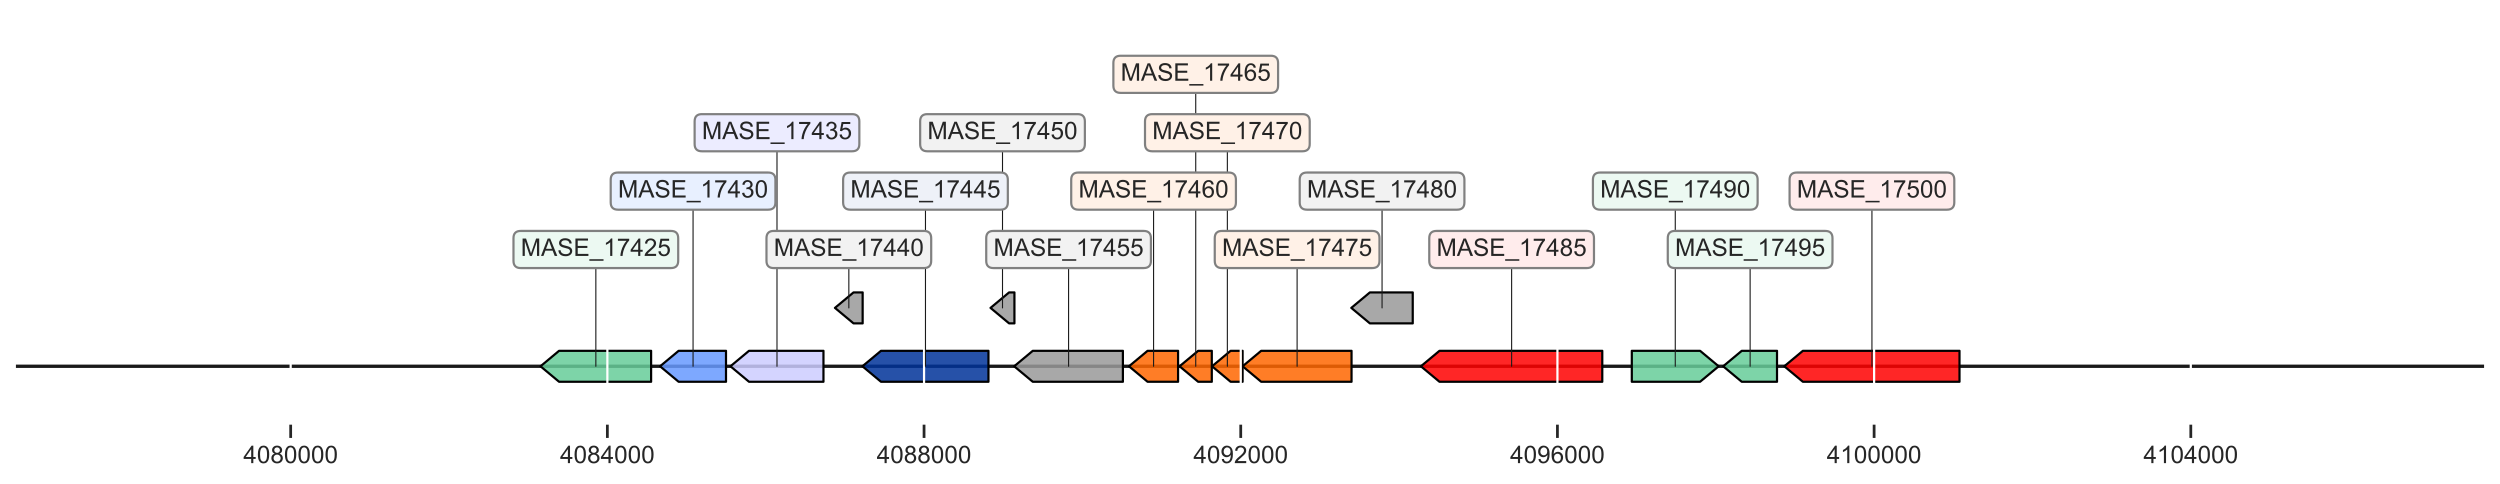 <?xml version="1.0" encoding="utf-8" standalone="no"?>
<!DOCTYPE svg PUBLIC "-//W3C//DTD SVG 1.1//EN"
  "http://www.w3.org/Graphics/SVG/1.1/DTD/svg11.dtd">
<!-- Created with matplotlib (https://matplotlib.org/) -->
<svg height="218.784pt" version="1.1" viewBox="0 0 1130.4 218.784" width="1130.4pt" xmlns="http://www.w3.org/2000/svg" xmlns:xlink="http://www.w3.org/1999/xlink">
 <defs>
  <style type="text/css">
*{stroke-linecap:butt;stroke-linejoin:round;}
  </style>
 </defs>
 <g id="figure_1">
  <g id="patch_1">
   <path d="M 0 218.784 
L 1130.4 218.784 
L 1130.4 0 
L 0 0 
z
" style="fill:#ffffff;"/>
  </g>
  <g id="axes_1">
   <g id="line2d_1">
    <path clip-path="url(#p904434d797)" d="M 7.2 165.621 
L 1123.2 165.621 
" style="fill:none;stroke:#1a1a1a;stroke-linecap:round;stroke-width:1.5;"/>
   </g>
   <g id="patch_2">
    <path clip-path="url(#p904434d797)" d="M 294.403 172.621 
Q 273.597 172.621 252.79 172.621 
L 252.79 172.621 
Q 248.591 169.121 244.393 165.621 
Q 248.591 162.121 252.79 158.621 
L 252.79 158.621 
Q 273.597 158.621 294.403 158.621 
L 294.403 172.621 
z
" style="fill:#66cc99;fill-opacity:0.85;stroke:#000000;stroke-linecap:round;"/>
   </g>
   <g id="patch_3">
    <path clip-path="url(#p904434d797)" d="M 328.268 172.621 
Q 317.557 172.621 306.846 172.621 
L 306.846 172.621 
Q 302.647 169.121 298.448 165.621 
Q 302.647 162.121 306.846 158.621 
L 306.846 158.621 
Q 317.557 158.621 328.268 158.621 
L 328.268 172.621 
z
" style="fill:#6699ff;fill-opacity:0.85;stroke:#000000;stroke-linecap:round;"/>
   </g>
   <g id="patch_4">
    <path clip-path="url(#p904434d797)" d="M 372.336 172.621 
Q 355.504 172.621 338.671 172.621 
L 338.671 172.621 
Q 334.472 169.121 330.273 165.621 
Q 334.472 162.121 338.671 158.621 
L 338.671 158.621 
Q 355.504 158.621 372.336 158.621 
L 372.336 172.621 
z
" style="fill:#ccccff;fill-opacity:0.85;stroke:#000000;stroke-linecap:round;"/>
   </g>
   <g id="patch_5">
    <path clip-path="url(#p904434d797)" d="M 390.056 146.217 
Q 387.993 146.217 385.93 146.217 
L 385.93 146.217 
Q 381.728 142.717 377.527 139.217 
Q 381.728 135.717 385.93 132.217 
L 385.93 132.217 
Q 387.993 132.217 390.056 132.217 
L 390.056 146.217 
z
" style="fill:#999999;fill-opacity:0.85;stroke:#000000;stroke-linecap:round;"/>
   </g>
   <g id="patch_6">
    <path clip-path="url(#p904434d797)" d="M 446.94 172.621 
Q 422.645 172.621 398.35 172.621 
L 398.35 172.621 
Q 394.149 169.121 389.949 165.621 
Q 394.149 162.121 398.35 158.621 
L 398.35 158.621 
Q 422.645 158.621 446.94 158.621 
L 446.94 172.621 
z
" style="fill:#003399;fill-opacity:0.85;stroke:#000000;stroke-linecap:round;"/>
   </g>
   <g id="patch_7">
    <path clip-path="url(#p904434d797)" d="M 458.682 146.217 
Q 457.477 146.217 456.272 146.217 
L 456.272 146.217 
Q 452.071 142.717 447.871 139.217 
Q 452.071 135.717 456.272 132.217 
L 456.272 132.217 
Q 457.477 132.217 458.682 132.217 
L 458.682 146.217 
z
" style="fill:#999999;fill-opacity:0.85;stroke:#000000;stroke-linecap:round;"/>
   </g>
   <g id="patch_8">
    <path clip-path="url(#p904434d797)" d="M 507.726 172.621 
Q 487.352 172.621 466.977 172.621 
L 466.977 172.621 
Q 462.776 169.121 458.575 165.621 
Q 462.776 162.121 466.977 158.621 
L 466.977 158.621 
Q 487.352 158.621 507.726 158.621 
L 507.726 172.621 
z
" style="fill:#999999;fill-opacity:0.85;stroke:#000000;stroke-linecap:round;"/>
   </g>
   <g id="patch_9">
    <path clip-path="url(#p904434d797)" d="M 532.677 172.621 
Q 525.781 172.621 518.884 172.621 
L 518.884 172.621 
Q 514.683 169.121 510.482 165.621 
Q 514.683 162.121 518.884 158.621 
L 518.884 158.621 
Q 525.781 158.621 532.677 158.621 
L 532.677 172.621 
z
" style="fill:#ff6600;fill-opacity:0.85;stroke:#000000;stroke-linecap:round;"/>
   </g>
   <g id="patch_10">
    <path clip-path="url(#p904434d797)" d="M 547.927 172.621 
Q 544.841 172.621 541.756 172.621 
L 541.756 172.621 
Q 537.557 169.121 533.357 165.621 
Q 537.557 162.121 541.756 158.621 
L 541.756 158.621 
Q 544.841 158.621 547.927 158.621 
L 547.927 172.621 
z
" style="fill:#ff6600;fill-opacity:0.85;stroke:#000000;stroke-linecap:round;"/>
   </g>
   <g id="patch_11">
    <path clip-path="url(#p904434d797)" d="M 561.853 172.621 
Q 559.142 172.621 556.432 172.621 
L 556.432 172.621 
Q 552.233 169.121 548.035 165.621 
Q 552.233 162.121 556.432 158.621 
L 556.432 158.621 
Q 559.142 158.621 561.853 158.621 
L 561.853 172.621 
z
" style="fill:#ff6600;fill-opacity:0.85;stroke:#000000;stroke-linecap:round;"/>
   </g>
   <g id="patch_12">
    <path clip-path="url(#p904434d797)" d="M 611.111 172.621 
Q 590.681 172.621 570.25 172.621 
L 570.25 172.621 
Q 566.051 169.121 561.853 165.621 
Q 566.051 162.121 570.25 158.621 
L 570.25 158.621 
Q 590.681 158.621 611.111 158.621 
L 611.111 172.621 
z
" style="fill:#ff6600;fill-opacity:0.85;stroke:#000000;stroke-linecap:round;"/>
   </g>
   <g id="patch_13">
    <path clip-path="url(#p904434d797)" d="M 638.784 146.217 
Q 629.094 146.217 619.404 146.217 
L 619.404 146.217 
Q 615.204 142.717 611.004 139.217 
Q 615.204 135.717 619.404 132.217 
L 619.404 132.217 
Q 629.094 132.217 638.784 132.217 
L 638.784 146.217 
z
" style="fill:#999999;fill-opacity:0.85;stroke:#000000;stroke-linecap:round;"/>
   </g>
   <g id="patch_14">
    <path clip-path="url(#p904434d797)" d="M 724.485 172.621 
Q 687.679 172.621 650.873 172.621 
L 650.873 172.621 
Q 646.672 169.121 642.471 165.621 
Q 646.672 162.121 650.873 158.621 
L 650.873 158.621 
Q 687.679 158.621 724.485 158.621 
L 724.485 172.621 
z
" style="fill:#ff0000;fill-opacity:0.85;stroke:#000000;stroke-linecap:round;"/>
   </g>
   <g id="patch_15">
    <path clip-path="url(#p904434d797)" d="M 737.838 158.621 
Q 753.271 158.621 768.705 158.621 
L 768.705 158.621 
Q 772.907 162.121 777.108 165.621 
Q 772.907 169.121 768.705 172.621 
L 768.705 172.621 
Q 753.271 172.621 737.838 172.621 
L 737.838 158.621 
z
" style="fill:#66cc99;fill-opacity:0.85;stroke:#000000;stroke-linecap:round;"/>
   </g>
   <g id="patch_16">
    <path clip-path="url(#p904434d797)" d="M 803.492 172.621 
Q 795.521 172.621 787.55 172.621 
L 787.55 172.621 
Q 783.349 169.121 779.149 165.621 
Q 783.349 162.121 787.55 158.621 
L 787.55 158.621 
Q 795.521 158.621 803.492 158.621 
L 803.492 172.621 
z
" style="fill:#66cc99;fill-opacity:0.85;stroke:#000000;stroke-linecap:round;"/>
   </g>
   <g id="patch_17">
    <path clip-path="url(#p904434d797)" d="M 886.007 172.621 
Q 850.596 172.621 815.184 172.621 
L 815.184 172.621 
Q 810.985 169.121 806.785 165.621 
Q 810.985 162.121 815.184 158.621 
L 815.184 158.621 
Q 850.596 158.621 886.007 158.621 
L 886.007 172.621 
z
" style="fill:#ff0000;fill-opacity:0.85;stroke:#000000;stroke-linecap:round;"/>
   </g>
   <g id="matplotlib.axis_1">
    <g id="xtick_1">
     <g id="line2d_2">
      <path clip-path="url(#p904434d797)" d="M 131.431 192.024 
L 131.431 7.2 
" style="fill:none;stroke:#ffffff;stroke-linecap:round;"/>
     </g>
     <g id="line2d_3">
      <defs>
       <path d="M 0 0 
L 0 6 
" id="md5295cfce1" style="stroke:#262626;stroke-width:1.25;"/>
      </defs>
      <g>
       <use style="fill:#262626;stroke:#262626;stroke-width:1.25;" x="131.431" xlink:href="#md5295cfce1" y="192.024"/>
      </g>
     </g>
     <g id="text_1">
      <!-- 4080000 -->
      <defs>
       <path d="M 32.328 0 
L 32.328 17.141 
L 1.266 17.141 
L 1.266 25.203 
L 33.938 71.578 
L 41.109 71.578 
L 41.109 25.203 
L 50.781 25.203 
L 50.781 17.141 
L 41.109 17.141 
L 41.109 0 
z
M 32.328 25.203 
L 32.328 57.469 
L 9.906 25.203 
z
" id="ArialMT-52"/>
       <path d="M 4.156 35.297 
Q 4.156 48 6.766 55.734 
Q 9.375 63.484 14.516 67.672 
Q 19.672 71.875 27.484 71.875 
Q 33.25 71.875 37.594 69.547 
Q 41.938 67.234 44.766 62.859 
Q 47.609 58.5 49.219 52.219 
Q 50.828 45.953 50.828 35.297 
Q 50.828 22.703 48.234 14.969 
Q 45.656 7.234 40.5 3 
Q 35.359 -1.219 27.484 -1.219 
Q 17.141 -1.219 11.234 6.203 
Q 4.156 15.141 4.156 35.297 
z
M 13.188 35.297 
Q 13.188 17.672 17.312 11.828 
Q 21.438 6 27.484 6 
Q 33.547 6 37.672 11.859 
Q 41.797 17.719 41.797 35.297 
Q 41.797 52.984 37.672 58.781 
Q 33.547 64.594 27.391 64.594 
Q 21.344 64.594 17.719 59.469 
Q 13.188 52.938 13.188 35.297 
z
" id="ArialMT-48"/>
       <path d="M 17.672 38.812 
Q 12.203 40.828 9.562 44.531 
Q 6.938 48.25 6.938 53.422 
Q 6.938 61.234 12.547 66.547 
Q 18.172 71.875 27.484 71.875 
Q 36.859 71.875 42.578 66.422 
Q 48.297 60.984 48.297 53.172 
Q 48.297 48.188 45.672 44.5 
Q 43.062 40.828 37.75 38.812 
Q 44.344 36.672 47.781 31.875 
Q 51.219 27.094 51.219 20.453 
Q 51.219 11.281 44.719 5.031 
Q 38.234 -1.219 27.641 -1.219 
Q 17.047 -1.219 10.547 5.047 
Q 4.047 11.328 4.047 20.703 
Q 4.047 27.688 7.594 32.391 
Q 11.141 37.109 17.672 38.812 
z
M 15.922 53.719 
Q 15.922 48.641 19.188 45.406 
Q 22.469 42.188 27.688 42.188 
Q 32.766 42.188 36.016 45.375 
Q 39.266 48.578 39.266 53.219 
Q 39.266 58.062 35.906 61.359 
Q 32.562 64.656 27.594 64.656 
Q 22.562 64.656 19.234 61.422 
Q 15.922 58.203 15.922 53.719 
z
M 13.094 20.656 
Q 13.094 16.891 14.875 13.375 
Q 16.656 9.859 20.172 7.922 
Q 23.688 6 27.734 6 
Q 34.031 6 38.125 10.047 
Q 42.234 14.109 42.234 20.359 
Q 42.234 26.703 38.016 30.859 
Q 33.797 35.016 27.438 35.016 
Q 21.234 35.016 17.156 30.906 
Q 13.094 26.812 13.094 20.656 
z
" id="ArialMT-56"/>
      </defs>
      <g style="fill:#262626;" transform="translate(110.021 209.398)scale(0.11 -0.11)">
       <use xlink:href="#ArialMT-52"/>
       <use x="55.615" xlink:href="#ArialMT-48"/>
       <use x="111.23" xlink:href="#ArialMT-56"/>
       <use x="166.846" xlink:href="#ArialMT-48"/>
       <use x="222.461" xlink:href="#ArialMT-48"/>
       <use x="278.076" xlink:href="#ArialMT-48"/>
       <use x="333.691" xlink:href="#ArialMT-48"/>
      </g>
     </g>
    </g>
    <g id="xtick_2">
     <g id="line2d_4">
      <path clip-path="url(#p904434d797)" d="M 274.625 192.024 
L 274.625 7.2 
" style="fill:none;stroke:#ffffff;stroke-linecap:round;"/>
     </g>
     <g id="line2d_5">
      <g>
       <use style="fill:#262626;stroke:#262626;stroke-width:1.25;" x="274.625" xlink:href="#md5295cfce1" y="192.024"/>
      </g>
     </g>
     <g id="text_2">
      <!-- 4084000 -->
      <g style="fill:#262626;" transform="translate(253.215 209.398)scale(0.11 -0.11)">
       <use xlink:href="#ArialMT-52"/>
       <use x="55.615" xlink:href="#ArialMT-48"/>
       <use x="111.23" xlink:href="#ArialMT-56"/>
       <use x="166.846" xlink:href="#ArialMT-52"/>
       <use x="222.461" xlink:href="#ArialMT-48"/>
       <use x="278.076" xlink:href="#ArialMT-48"/>
       <use x="333.691" xlink:href="#ArialMT-48"/>
      </g>
     </g>
    </g>
    <g id="xtick_3">
     <g id="line2d_6">
      <path clip-path="url(#p904434d797)" d="M 417.818 192.024 
L 417.818 7.2 
" style="fill:none;stroke:#ffffff;stroke-linecap:round;"/>
     </g>
     <g id="line2d_7">
      <g>
       <use style="fill:#262626;stroke:#262626;stroke-width:1.25;" x="417.818" xlink:href="#md5295cfce1" y="192.024"/>
      </g>
     </g>
     <g id="text_3">
      <!-- 4088000 -->
      <g style="fill:#262626;" transform="translate(396.408 209.398)scale(0.11 -0.11)">
       <use xlink:href="#ArialMT-52"/>
       <use x="55.615" xlink:href="#ArialMT-48"/>
       <use x="111.23" xlink:href="#ArialMT-56"/>
       <use x="166.846" xlink:href="#ArialMT-56"/>
       <use x="222.461" xlink:href="#ArialMT-48"/>
       <use x="278.076" xlink:href="#ArialMT-48"/>
       <use x="333.691" xlink:href="#ArialMT-48"/>
      </g>
     </g>
    </g>
    <g id="xtick_4">
     <g id="line2d_8">
      <path clip-path="url(#p904434d797)" d="M 561.012 192.024 
L 561.012 7.2 
" style="fill:none;stroke:#ffffff;stroke-linecap:round;"/>
     </g>
     <g id="line2d_9">
      <g>
       <use style="fill:#262626;stroke:#262626;stroke-width:1.25;" x="561.012" xlink:href="#md5295cfce1" y="192.024"/>
      </g>
     </g>
     <g id="text_4">
      <!-- 4092000 -->
      <defs>
       <path d="M 5.469 16.547 
L 13.922 17.328 
Q 14.984 11.375 18.016 8.688 
Q 21.047 6 25.781 6 
Q 29.828 6 32.875 7.859 
Q 35.938 9.719 37.891 12.812 
Q 39.844 15.922 41.156 21.188 
Q 42.484 26.469 42.484 31.938 
Q 42.484 32.516 42.438 33.688 
Q 39.797 29.5 35.234 26.875 
Q 30.672 24.266 25.344 24.266 
Q 16.453 24.266 10.297 30.703 
Q 4.156 37.156 4.156 47.703 
Q 4.156 58.594 10.578 65.234 
Q 17 71.875 26.656 71.875 
Q 33.641 71.875 39.422 68.109 
Q 45.219 64.359 48.219 57.391 
Q 51.219 50.438 51.219 37.25 
Q 51.219 23.531 48.234 15.406 
Q 45.266 7.281 39.375 3.031 
Q 33.5 -1.219 25.594 -1.219 
Q 17.188 -1.219 11.859 3.438 
Q 6.547 8.109 5.469 16.547 
z
M 41.453 48.141 
Q 41.453 55.719 37.422 60.156 
Q 33.406 64.594 27.734 64.594 
Q 21.875 64.594 17.531 59.812 
Q 13.188 55.031 13.188 47.406 
Q 13.188 40.578 17.312 36.297 
Q 21.438 32.031 27.484 32.031 
Q 33.594 32.031 37.516 36.297 
Q 41.453 40.578 41.453 48.141 
z
" id="ArialMT-57"/>
       <path d="M 50.344 8.453 
L 50.344 0 
L 3.031 0 
Q 2.938 3.172 4.047 6.109 
Q 5.859 10.938 9.828 15.625 
Q 13.812 20.312 21.344 26.469 
Q 33.016 36.031 37.109 41.625 
Q 41.219 47.219 41.219 52.203 
Q 41.219 57.422 37.469 61 
Q 33.734 64.594 27.734 64.594 
Q 21.391 64.594 17.578 60.781 
Q 13.766 56.984 13.719 50.25 
L 4.688 51.172 
Q 5.609 61.281 11.656 66.578 
Q 17.719 71.875 27.938 71.875 
Q 38.234 71.875 44.234 66.156 
Q 50.25 60.453 50.25 52 
Q 50.25 47.703 48.484 43.547 
Q 46.734 39.406 42.656 34.812 
Q 38.578 30.219 29.109 22.219 
Q 21.188 15.578 18.938 13.203 
Q 16.703 10.844 15.234 8.453 
z
" id="ArialMT-50"/>
      </defs>
      <g style="fill:#262626;" transform="translate(539.602 209.398)scale(0.11 -0.11)">
       <use xlink:href="#ArialMT-52"/>
       <use x="55.615" xlink:href="#ArialMT-48"/>
       <use x="111.23" xlink:href="#ArialMT-57"/>
       <use x="166.846" xlink:href="#ArialMT-50"/>
       <use x="222.461" xlink:href="#ArialMT-48"/>
       <use x="278.076" xlink:href="#ArialMT-48"/>
       <use x="333.691" xlink:href="#ArialMT-48"/>
      </g>
     </g>
    </g>
    <g id="xtick_5">
     <g id="line2d_10">
      <path clip-path="url(#p904434d797)" d="M 704.205 192.024 
L 704.205 7.2 
" style="fill:none;stroke:#ffffff;stroke-linecap:round;"/>
     </g>
     <g id="line2d_11">
      <g>
       <use style="fill:#262626;stroke:#262626;stroke-width:1.25;" x="704.205" xlink:href="#md5295cfce1" y="192.024"/>
      </g>
     </g>
     <g id="text_5">
      <!-- 4096000 -->
      <defs>
       <path d="M 49.75 54.047 
L 41.016 53.375 
Q 39.844 58.547 37.703 60.891 
Q 34.125 64.656 28.906 64.656 
Q 24.703 64.656 21.531 62.312 
Q 17.391 59.281 14.984 53.469 
Q 12.594 47.656 12.5 36.922 
Q 15.672 41.75 20.266 44.094 
Q 24.859 46.438 29.891 46.438 
Q 38.672 46.438 44.844 39.969 
Q 51.031 33.5 51.031 23.25 
Q 51.031 16.5 48.125 10.719 
Q 45.219 4.938 40.141 1.859 
Q 35.062 -1.219 28.609 -1.219 
Q 17.625 -1.219 10.688 6.859 
Q 3.766 14.938 3.766 33.5 
Q 3.766 54.25 11.422 63.672 
Q 18.109 71.875 29.438 71.875 
Q 37.891 71.875 43.281 67.141 
Q 48.688 62.406 49.75 54.047 
z
M 13.875 23.188 
Q 13.875 18.656 15.797 14.5 
Q 17.719 10.359 21.188 8.172 
Q 24.656 6 28.469 6 
Q 34.031 6 38.031 10.484 
Q 42.047 14.984 42.047 22.703 
Q 42.047 30.125 38.078 34.391 
Q 34.125 38.672 28.125 38.672 
Q 22.172 38.672 18.016 34.391 
Q 13.875 30.125 13.875 23.188 
z
" id="ArialMT-54"/>
      </defs>
      <g style="fill:#262626;" transform="translate(682.795 209.398)scale(0.11 -0.11)">
       <use xlink:href="#ArialMT-52"/>
       <use x="55.615" xlink:href="#ArialMT-48"/>
       <use x="111.23" xlink:href="#ArialMT-57"/>
       <use x="166.846" xlink:href="#ArialMT-54"/>
       <use x="222.461" xlink:href="#ArialMT-48"/>
       <use x="278.076" xlink:href="#ArialMT-48"/>
       <use x="333.691" xlink:href="#ArialMT-48"/>
      </g>
     </g>
    </g>
    <g id="xtick_6">
     <g id="line2d_12">
      <path clip-path="url(#p904434d797)" d="M 847.399 192.024 
L 847.399 7.2 
" style="fill:none;stroke:#ffffff;stroke-linecap:round;"/>
     </g>
     <g id="line2d_13">
      <g>
       <use style="fill:#262626;stroke:#262626;stroke-width:1.25;" x="847.399" xlink:href="#md5295cfce1" y="192.024"/>
      </g>
     </g>
     <g id="text_6">
      <!-- 4100000 -->
      <defs>
       <path d="M 37.25 0 
L 28.469 0 
L 28.469 56 
Q 25.297 52.984 20.141 49.953 
Q 14.984 46.922 10.891 45.406 
L 10.891 53.906 
Q 18.266 57.375 23.781 62.297 
Q 29.297 67.234 31.594 71.875 
L 37.25 71.875 
z
" id="ArialMT-49"/>
      </defs>
      <g style="fill:#262626;" transform="translate(825.989 209.398)scale(0.11 -0.11)">
       <use xlink:href="#ArialMT-52"/>
       <use x="55.615" xlink:href="#ArialMT-49"/>
       <use x="111.23" xlink:href="#ArialMT-48"/>
       <use x="166.846" xlink:href="#ArialMT-48"/>
       <use x="222.461" xlink:href="#ArialMT-48"/>
       <use x="278.076" xlink:href="#ArialMT-48"/>
       <use x="333.691" xlink:href="#ArialMT-48"/>
      </g>
     </g>
    </g>
    <g id="xtick_7">
     <g id="line2d_14">
      <path clip-path="url(#p904434d797)" d="M 990.592 192.024 
L 990.592 7.2 
" style="fill:none;stroke:#ffffff;stroke-linecap:round;"/>
     </g>
     <g id="line2d_15">
      <g>
       <use style="fill:#262626;stroke:#262626;stroke-width:1.25;" x="990.592" xlink:href="#md5295cfce1" y="192.024"/>
      </g>
     </g>
     <g id="text_7">
      <!-- 4104000 -->
      <g style="fill:#262626;" transform="translate(969.182 209.398)scale(0.11 -0.11)">
       <use xlink:href="#ArialMT-52"/>
       <use x="55.615" xlink:href="#ArialMT-49"/>
       <use x="111.23" xlink:href="#ArialMT-48"/>
       <use x="166.846" xlink:href="#ArialMT-52"/>
       <use x="222.461" xlink:href="#ArialMT-48"/>
       <use x="278.076" xlink:href="#ArialMT-48"/>
       <use x="333.691" xlink:href="#ArialMT-48"/>
      </g>
     </g>
    </g>
   </g>
   <g id="line2d_16">
    <path clip-path="url(#p904434d797)" d="M 269.416 112.814 
L 269.416 165.621 
" style="fill:none;stroke:#1a1a1a;stroke-linecap:round;stroke-width:0.5;"/>
   </g>
   <g id="line2d_17">
    <path clip-path="url(#p904434d797)" d="M 313.376 86.41 
L 313.376 165.621 
" style="fill:none;stroke:#1a1a1a;stroke-linecap:round;stroke-width:0.5;"/>
   </g>
   <g id="line2d_18">
    <path clip-path="url(#p904434d797)" d="M 351.323 60.007 
L 351.323 165.621 
" style="fill:none;stroke:#1a1a1a;stroke-linecap:round;stroke-width:0.5;"/>
   </g>
   <g id="line2d_19">
    <path clip-path="url(#p904434d797)" d="M 383.81 112.814 
L 383.81 139.217 
" style="fill:none;stroke:#1a1a1a;stroke-linecap:round;stroke-width:0.5;"/>
   </g>
   <g id="line2d_20">
    <path clip-path="url(#p904434d797)" d="M 418.462 86.41 
L 418.462 165.621 
" style="fill:none;stroke:#1a1a1a;stroke-linecap:round;stroke-width:0.5;"/>
   </g>
   <g id="line2d_21">
    <path clip-path="url(#p904434d797)" d="M 453.294 60.007 
L 453.294 139.217 
" style="fill:none;stroke:#1a1a1a;stroke-linecap:round;stroke-width:0.5;"/>
   </g>
   <g id="line2d_22">
    <path clip-path="url(#p904434d797)" d="M 483.168 112.814 
L 483.168 165.621 
" style="fill:none;stroke:#1a1a1a;stroke-linecap:round;stroke-width:0.5;"/>
   </g>
   <g id="line2d_23">
    <path clip-path="url(#p904434d797)" d="M 521.598 86.41 
L 521.598 165.621 
" style="fill:none;stroke:#1a1a1a;stroke-linecap:round;stroke-width:0.5;"/>
   </g>
   <g id="line2d_24">
    <path clip-path="url(#p904434d797)" d="M 540.66 33.603 
L 540.66 165.621 
" style="fill:none;stroke:#1a1a1a;stroke-linecap:round;stroke-width:0.5;"/>
   </g>
   <g id="line2d_25">
    <path clip-path="url(#p904434d797)" d="M 554.962 60.007 
L 554.962 165.621 
" style="fill:none;stroke:#1a1a1a;stroke-linecap:round;stroke-width:0.5;"/>
   </g>
   <g id="line2d_26">
    <path clip-path="url(#p904434d797)" d="M 586.5 112.814 
L 586.5 165.621 
" style="fill:none;stroke:#1a1a1a;stroke-linecap:round;stroke-width:0.5;"/>
   </g>
   <g id="line2d_27">
    <path clip-path="url(#p904434d797)" d="M 624.912 86.41 
L 624.912 139.217 
" style="fill:none;stroke:#1a1a1a;stroke-linecap:round;stroke-width:0.5;"/>
   </g>
   <g id="line2d_28">
    <path clip-path="url(#p904434d797)" d="M 683.496 112.814 
L 683.496 165.621 
" style="fill:none;stroke:#1a1a1a;stroke-linecap:round;stroke-width:0.5;"/>
   </g>
   <g id="line2d_29">
    <path clip-path="url(#p904434d797)" d="M 757.491 86.41 
L 757.491 165.621 
" style="fill:none;stroke:#1a1a1a;stroke-linecap:round;stroke-width:0.5;"/>
   </g>
   <g id="line2d_30">
    <path clip-path="url(#p904434d797)" d="M 791.338 112.814 
L 791.338 165.621 
" style="fill:none;stroke:#1a1a1a;stroke-linecap:round;stroke-width:0.5;"/>
   </g>
   <g id="line2d_31">
    <path clip-path="url(#p904434d797)" d="M 846.414 86.41 
L 846.414 165.621 
" style="fill:none;stroke:#1a1a1a;stroke-linecap:round;stroke-width:0.5;"/>
   </g>
   <g id="text_8">
    <g id="patch_18">
     <path d="M 235.477 121.211 
L 303.354 121.211 
Q 306.654 121.211 306.654 117.911 
L 306.654 107.717 
Q 306.654 104.417 303.354 104.417 
L 235.477 104.417 
Q 232.177 104.417 232.177 107.717 
L 232.177 117.911 
Q 232.177 121.211 235.477 121.211 
z
" style="fill:#ecf9f2;stroke:#808080;stroke-linejoin:miter;"/>
    </g>
    <!-- MASE_17425 -->
    <defs>
     <path d="M 7.422 0 
L 7.422 71.578 
L 21.688 71.578 
L 38.625 20.906 
Q 40.969 13.812 42.047 10.297 
Q 43.266 14.203 45.844 21.781 
L 62.984 71.578 
L 75.734 71.578 
L 75.734 0 
L 66.609 0 
L 66.609 59.906 
L 45.797 0 
L 37.25 0 
L 16.547 60.938 
L 16.547 0 
z
" id="ArialMT-77"/>
     <path d="M -0.141 0 
L 27.344 71.578 
L 37.547 71.578 
L 66.844 0 
L 56.062 0 
L 47.703 21.688 
L 17.781 21.688 
L 9.906 0 
z
M 20.516 29.391 
L 44.781 29.391 
L 37.312 49.219 
Q 33.891 58.25 32.234 64.062 
Q 30.859 57.172 28.375 50.391 
z
" id="ArialMT-65"/>
     <path d="M 4.5 23 
L 13.422 23.781 
Q 14.062 18.406 16.375 14.969 
Q 18.703 11.531 23.578 9.406 
Q 28.469 7.281 34.578 7.281 
Q 39.984 7.281 44.141 8.891 
Q 48.297 10.5 50.312 13.297 
Q 52.344 16.109 52.344 19.438 
Q 52.344 22.797 50.391 25.312 
Q 48.438 27.828 43.953 29.547 
Q 41.062 30.672 31.203 33.031 
Q 21.344 35.406 17.391 37.5 
Q 12.25 40.188 9.734 44.156 
Q 7.234 48.141 7.234 53.078 
Q 7.234 58.5 10.297 63.203 
Q 13.375 67.922 19.281 70.359 
Q 25.203 72.797 32.422 72.797 
Q 40.375 72.797 46.453 70.234 
Q 52.547 67.672 55.812 62.688 
Q 59.078 57.719 59.328 51.422 
L 50.25 50.734 
Q 49.516 57.516 45.281 60.984 
Q 41.062 64.453 32.812 64.453 
Q 24.219 64.453 20.281 61.297 
Q 16.359 58.156 16.359 53.719 
Q 16.359 49.859 19.141 47.359 
Q 21.875 44.875 33.422 42.266 
Q 44.969 39.656 49.266 37.703 
Q 55.516 34.812 58.484 30.391 
Q 61.469 25.984 61.469 20.219 
Q 61.469 14.5 58.203 9.438 
Q 54.938 4.391 48.797 1.578 
Q 42.672 -1.219 35.016 -1.219 
Q 25.297 -1.219 18.719 1.609 
Q 12.156 4.438 8.422 10.125 
Q 4.688 15.828 4.5 23 
z
" id="ArialMT-83"/>
     <path d="M 7.906 0 
L 7.906 71.578 
L 59.672 71.578 
L 59.672 63.141 
L 17.391 63.141 
L 17.391 41.219 
L 56.984 41.219 
L 56.984 32.812 
L 17.391 32.812 
L 17.391 8.453 
L 61.328 8.453 
L 61.328 0 
z
" id="ArialMT-69"/>
     <path d="M -1.516 -19.875 
L -1.516 -13.531 
L 56.734 -13.531 
L 56.734 -19.875 
z
" id="ArialMT-95"/>
     <path d="M 4.734 62.203 
L 4.734 70.656 
L 51.078 70.656 
L 51.078 63.812 
Q 44.234 56.547 37.516 44.484 
Q 30.812 32.422 27.156 19.672 
Q 24.516 10.688 23.781 0 
L 14.75 0 
Q 14.891 8.453 18.062 20.406 
Q 21.234 32.375 27.172 43.484 
Q 33.109 54.594 39.797 62.203 
z
" id="ArialMT-55"/>
     <path d="M 4.156 18.75 
L 13.375 19.531 
Q 14.406 12.797 18.141 9.391 
Q 21.875 6 27.156 6 
Q 33.5 6 37.891 10.781 
Q 42.281 15.578 42.281 23.484 
Q 42.281 31 38.062 35.344 
Q 33.844 39.703 27 39.703 
Q 22.75 39.703 19.328 37.766 
Q 15.922 35.844 13.969 32.766 
L 5.719 33.844 
L 12.641 70.609 
L 48.25 70.609 
L 48.25 62.203 
L 19.672 62.203 
L 15.828 42.969 
Q 22.266 47.469 29.344 47.469 
Q 38.719 47.469 45.156 40.969 
Q 51.609 34.469 51.609 24.266 
Q 51.609 14.547 45.953 7.469 
Q 39.062 -1.219 27.156 -1.219 
Q 17.391 -1.219 11.203 4.25 
Q 5.031 9.719 4.156 18.75 
z
" id="ArialMT-53"/>
    </defs>
    <g style="fill:#262626;" transform="translate(235.477 115.724)scale(0.11 -0.11)">
     <use xlink:href="#ArialMT-77"/>
     <use x="83.301" xlink:href="#ArialMT-65"/>
     <use x="150" xlink:href="#ArialMT-83"/>
     <use x="216.699" xlink:href="#ArialMT-69"/>
     <use x="283.398" xlink:href="#ArialMT-95"/>
     <use x="339.014" xlink:href="#ArialMT-49"/>
     <use x="394.629" xlink:href="#ArialMT-55"/>
     <use x="450.244" xlink:href="#ArialMT-52"/>
     <use x="505.859" xlink:href="#ArialMT-50"/>
     <use x="561.475" xlink:href="#ArialMT-53"/>
    </g>
   </g>
   <g id="text_9">
    <g id="patch_19">
     <path d="M 279.438 94.807 
L 347.315 94.807 
Q 350.615 94.807 350.615 91.507 
L 350.615 81.313 
Q 350.615 78.013 347.315 78.013 
L 279.438 78.013 
Q 276.138 78.013 276.138 81.313 
L 276.138 91.507 
Q 276.138 94.807 279.438 94.807 
z
" style="fill:#e8f0ff;stroke:#808080;stroke-linejoin:miter;"/>
    </g>
    <!-- MASE_17430 -->
    <defs>
     <path d="M 4.203 18.891 
L 12.984 20.062 
Q 14.5 12.594 18.141 9.297 
Q 21.781 6 27 6 
Q 33.203 6 37.469 10.297 
Q 41.75 14.594 41.75 20.953 
Q 41.75 27 37.797 30.922 
Q 33.844 34.859 27.734 34.859 
Q 25.25 34.859 21.531 33.891 
L 22.516 41.609 
Q 23.391 41.5 23.922 41.5 
Q 29.547 41.5 34.031 44.422 
Q 38.531 47.359 38.531 53.469 
Q 38.531 58.297 35.25 61.469 
Q 31.984 64.656 26.812 64.656 
Q 21.688 64.656 18.266 61.422 
Q 14.844 58.203 13.875 51.766 
L 5.078 53.328 
Q 6.688 62.156 12.391 67.016 
Q 18.109 71.875 26.609 71.875 
Q 32.469 71.875 37.391 69.359 
Q 42.328 66.844 44.938 62.5 
Q 47.562 58.156 47.562 53.266 
Q 47.562 48.641 45.062 44.828 
Q 42.578 41.016 37.703 38.766 
Q 44.047 37.312 47.562 32.688 
Q 51.078 28.078 51.078 21.141 
Q 51.078 11.766 44.234 5.25 
Q 37.406 -1.266 26.953 -1.266 
Q 17.531 -1.266 11.297 4.344 
Q 5.078 9.969 4.203 18.891 
z
" id="ArialMT-51"/>
    </defs>
    <g style="fill:#262626;" transform="translate(279.438 89.321)scale(0.11 -0.11)">
     <use xlink:href="#ArialMT-77"/>
     <use x="83.301" xlink:href="#ArialMT-65"/>
     <use x="150" xlink:href="#ArialMT-83"/>
     <use x="216.699" xlink:href="#ArialMT-69"/>
     <use x="283.398" xlink:href="#ArialMT-95"/>
     <use x="339.014" xlink:href="#ArialMT-49"/>
     <use x="394.629" xlink:href="#ArialMT-55"/>
     <use x="450.244" xlink:href="#ArialMT-52"/>
     <use x="505.859" xlink:href="#ArialMT-51"/>
     <use x="561.475" xlink:href="#ArialMT-48"/>
    </g>
   </g>
   <g id="text_10">
    <g id="patch_20">
     <path d="M 317.384 68.404 
L 385.261 68.404 
Q 388.561 68.404 388.561 65.104 
L 388.561 54.91 
Q 388.561 51.61 385.261 51.61 
L 317.384 51.61 
Q 314.084 51.61 314.084 54.91 
L 314.084 65.104 
Q 314.084 68.404 317.384 68.404 
z
" style="fill:#ececff;stroke:#808080;stroke-linejoin:miter;"/>
    </g>
    <!-- MASE_17435 -->
    <g style="fill:#262626;" transform="translate(317.384 62.918)scale(0.11 -0.11)">
     <use xlink:href="#ArialMT-77"/>
     <use x="83.301" xlink:href="#ArialMT-65"/>
     <use x="150" xlink:href="#ArialMT-83"/>
     <use x="216.699" xlink:href="#ArialMT-69"/>
     <use x="283.398" xlink:href="#ArialMT-95"/>
     <use x="339.014" xlink:href="#ArialMT-49"/>
     <use x="394.629" xlink:href="#ArialMT-55"/>
     <use x="450.244" xlink:href="#ArialMT-52"/>
     <use x="505.859" xlink:href="#ArialMT-51"/>
     <use x="561.475" xlink:href="#ArialMT-53"/>
    </g>
   </g>
   <g id="text_11">
    <g id="patch_21">
     <path d="M 349.871 121.211 
L 417.748 121.211 
Q 421.048 121.211 421.048 117.911 
L 421.048 107.717 
Q 421.048 104.417 417.748 104.417 
L 349.871 104.417 
Q 346.571 104.417 346.571 107.717 
L 346.571 117.911 
Q 346.571 121.211 349.871 121.211 
z
" style="fill:#f2f2f2;stroke:#808080;stroke-linejoin:miter;"/>
    </g>
    <!-- MASE_17440 -->
    <g style="fill:#262626;" transform="translate(349.871 115.724)scale(0.11 -0.11)">
     <use xlink:href="#ArialMT-77"/>
     <use x="83.301" xlink:href="#ArialMT-65"/>
     <use x="150" xlink:href="#ArialMT-83"/>
     <use x="216.699" xlink:href="#ArialMT-69"/>
     <use x="283.398" xlink:href="#ArialMT-95"/>
     <use x="339.014" xlink:href="#ArialMT-49"/>
     <use x="394.629" xlink:href="#ArialMT-55"/>
     <use x="450.244" xlink:href="#ArialMT-52"/>
     <use x="505.859" xlink:href="#ArialMT-52"/>
     <use x="561.475" xlink:href="#ArialMT-48"/>
    </g>
   </g>
   <g id="text_12">
    <g id="patch_22">
     <path d="M 384.524 94.807 
L 452.401 94.807 
Q 455.701 94.807 455.701 91.507 
L 455.701 81.313 
Q 455.701 78.013 452.401 78.013 
L 384.524 78.013 
Q 381.224 78.013 381.224 81.313 
L 381.224 91.507 
Q 381.224 94.807 384.524 94.807 
z
" style="fill:#eef1f8;stroke:#808080;stroke-linejoin:miter;"/>
    </g>
    <!-- MASE_17445 -->
    <g style="fill:#262626;" transform="translate(384.524 89.321)scale(0.11 -0.11)">
     <use xlink:href="#ArialMT-77"/>
     <use x="83.301" xlink:href="#ArialMT-65"/>
     <use x="150" xlink:href="#ArialMT-83"/>
     <use x="216.699" xlink:href="#ArialMT-69"/>
     <use x="283.398" xlink:href="#ArialMT-95"/>
     <use x="339.014" xlink:href="#ArialMT-49"/>
     <use x="394.629" xlink:href="#ArialMT-55"/>
     <use x="450.244" xlink:href="#ArialMT-52"/>
     <use x="505.859" xlink:href="#ArialMT-52"/>
     <use x="561.475" xlink:href="#ArialMT-53"/>
    </g>
   </g>
   <g id="text_13">
    <g id="patch_23">
     <path d="M 419.356 68.404 
L 487.233 68.404 
Q 490.533 68.404 490.533 65.104 
L 490.533 54.91 
Q 490.533 51.61 487.233 51.61 
L 419.356 51.61 
Q 416.056 51.61 416.056 54.91 
L 416.056 65.104 
Q 416.056 68.404 419.356 68.404 
z
" style="fill:#f2f2f2;stroke:#808080;stroke-linejoin:miter;"/>
    </g>
    <!-- MASE_17450 -->
    <g style="fill:#262626;" transform="translate(419.356 62.918)scale(0.11 -0.11)">
     <use xlink:href="#ArialMT-77"/>
     <use x="83.301" xlink:href="#ArialMT-65"/>
     <use x="150" xlink:href="#ArialMT-83"/>
     <use x="216.699" xlink:href="#ArialMT-69"/>
     <use x="283.398" xlink:href="#ArialMT-95"/>
     <use x="339.014" xlink:href="#ArialMT-49"/>
     <use x="394.629" xlink:href="#ArialMT-55"/>
     <use x="450.244" xlink:href="#ArialMT-52"/>
     <use x="505.859" xlink:href="#ArialMT-53"/>
     <use x="561.475" xlink:href="#ArialMT-48"/>
    </g>
   </g>
   <g id="text_14">
    <g id="patch_24">
     <path d="M 449.23 121.211 
L 517.106 121.211 
Q 520.406 121.211 520.406 117.911 
L 520.406 107.717 
Q 520.406 104.417 517.106 104.417 
L 449.23 104.417 
Q 445.93 104.417 445.93 107.717 
L 445.93 117.911 
Q 445.93 121.211 449.23 121.211 
z
" style="fill:#f2f2f2;stroke:#808080;stroke-linejoin:miter;"/>
    </g>
    <!-- MASE_17455 -->
    <g style="fill:#262626;" transform="translate(449.23 115.724)scale(0.11 -0.11)">
     <use xlink:href="#ArialMT-77"/>
     <use x="83.301" xlink:href="#ArialMT-65"/>
     <use x="150" xlink:href="#ArialMT-83"/>
     <use x="216.699" xlink:href="#ArialMT-69"/>
     <use x="283.398" xlink:href="#ArialMT-95"/>
     <use x="339.014" xlink:href="#ArialMT-49"/>
     <use x="394.629" xlink:href="#ArialMT-55"/>
     <use x="450.244" xlink:href="#ArialMT-52"/>
     <use x="505.859" xlink:href="#ArialMT-53"/>
     <use x="561.475" xlink:href="#ArialMT-53"/>
    </g>
   </g>
   <g id="text_15">
    <g id="patch_25">
     <path d="M 487.659 94.807 
L 555.536 94.807 
Q 558.836 94.807 558.836 91.507 
L 558.836 81.313 
Q 558.836 78.013 555.536 78.013 
L 487.659 78.013 
Q 484.359 78.013 484.359 81.313 
L 484.359 91.507 
Q 484.359 94.807 487.659 94.807 
z
" style="fill:#fff1e7;stroke:#808080;stroke-linejoin:miter;"/>
    </g>
    <!-- MASE_17460 -->
    <g style="fill:#262626;" transform="translate(487.659 89.321)scale(0.11 -0.11)">
     <use xlink:href="#ArialMT-77"/>
     <use x="83.301" xlink:href="#ArialMT-65"/>
     <use x="150" xlink:href="#ArialMT-83"/>
     <use x="216.699" xlink:href="#ArialMT-69"/>
     <use x="283.398" xlink:href="#ArialMT-95"/>
     <use x="339.014" xlink:href="#ArialMT-49"/>
     <use x="394.629" xlink:href="#ArialMT-55"/>
     <use x="450.244" xlink:href="#ArialMT-52"/>
     <use x="505.859" xlink:href="#ArialMT-54"/>
     <use x="561.475" xlink:href="#ArialMT-48"/>
    </g>
   </g>
   <g id="text_16">
    <g id="patch_26">
     <path d="M 506.722 42 
L 574.599 42 
Q 577.899 42 577.899 38.7 
L 577.899 28.506 
Q 577.899 25.206 574.599 25.206 
L 506.722 25.206 
Q 503.422 25.206 503.422 28.506 
L 503.422 38.7 
Q 503.422 42 506.722 42 
z
" style="fill:#fff1e7;stroke:#808080;stroke-linejoin:miter;"/>
    </g>
    <!-- MASE_17465 -->
    <g style="fill:#262626;" transform="translate(506.722 36.514)scale(0.11 -0.11)">
     <use xlink:href="#ArialMT-77"/>
     <use x="83.301" xlink:href="#ArialMT-65"/>
     <use x="150" xlink:href="#ArialMT-83"/>
     <use x="216.699" xlink:href="#ArialMT-69"/>
     <use x="283.398" xlink:href="#ArialMT-95"/>
     <use x="339.014" xlink:href="#ArialMT-49"/>
     <use x="394.629" xlink:href="#ArialMT-55"/>
     <use x="450.244" xlink:href="#ArialMT-52"/>
     <use x="505.859" xlink:href="#ArialMT-54"/>
     <use x="561.475" xlink:href="#ArialMT-53"/>
    </g>
   </g>
   <g id="text_17">
    <g id="patch_27">
     <path d="M 521.023 68.404 
L 588.9 68.404 
Q 592.2 68.404 592.2 65.104 
L 592.2 54.91 
Q 592.2 51.61 588.9 51.61 
L 521.023 51.61 
Q 517.723 51.61 517.723 54.91 
L 517.723 65.104 
Q 517.723 68.404 521.023 68.404 
z
" style="fill:#fff1e7;stroke:#808080;stroke-linejoin:miter;"/>
    </g>
    <!-- MASE_17470 -->
    <g style="fill:#262626;" transform="translate(521.023 62.918)scale(0.11 -0.11)">
     <use xlink:href="#ArialMT-77"/>
     <use x="83.301" xlink:href="#ArialMT-65"/>
     <use x="150" xlink:href="#ArialMT-83"/>
     <use x="216.699" xlink:href="#ArialMT-69"/>
     <use x="283.398" xlink:href="#ArialMT-95"/>
     <use x="339.014" xlink:href="#ArialMT-49"/>
     <use x="394.629" xlink:href="#ArialMT-55"/>
     <use x="450.244" xlink:href="#ArialMT-52"/>
     <use x="505.859" xlink:href="#ArialMT-55"/>
     <use x="561.475" xlink:href="#ArialMT-48"/>
    </g>
   </g>
   <g id="text_18">
    <g id="patch_28">
     <path d="M 552.562 121.211 
L 620.438 121.211 
Q 623.738 121.211 623.738 117.911 
L 623.738 107.717 
Q 623.738 104.417 620.438 104.417 
L 552.562 104.417 
Q 549.262 104.417 549.262 107.717 
L 549.262 117.911 
Q 549.262 121.211 552.562 121.211 
z
" style="fill:#fff1e7;stroke:#808080;stroke-linejoin:miter;"/>
    </g>
    <!-- MASE_17475 -->
    <g style="fill:#262626;" transform="translate(552.562 115.724)scale(0.11 -0.11)">
     <use xlink:href="#ArialMT-77"/>
     <use x="83.301" xlink:href="#ArialMT-65"/>
     <use x="150" xlink:href="#ArialMT-83"/>
     <use x="216.699" xlink:href="#ArialMT-69"/>
     <use x="283.398" xlink:href="#ArialMT-95"/>
     <use x="339.014" xlink:href="#ArialMT-49"/>
     <use x="394.629" xlink:href="#ArialMT-55"/>
     <use x="450.244" xlink:href="#ArialMT-52"/>
     <use x="505.859" xlink:href="#ArialMT-55"/>
     <use x="561.475" xlink:href="#ArialMT-53"/>
    </g>
   </g>
   <g id="text_19">
    <g id="patch_29">
     <path d="M 590.973 94.807 
L 658.85 94.807 
Q 662.15 94.807 662.15 91.507 
L 662.15 81.313 
Q 662.15 78.013 658.85 78.013 
L 590.973 78.013 
Q 587.673 78.013 587.673 81.313 
L 587.673 91.507 
Q 587.673 94.807 590.973 94.807 
z
" style="fill:#f2f2f2;stroke:#808080;stroke-linejoin:miter;"/>
    </g>
    <!-- MASE_17480 -->
    <g style="fill:#262626;" transform="translate(590.973 89.321)scale(0.11 -0.11)">
     <use xlink:href="#ArialMT-77"/>
     <use x="83.301" xlink:href="#ArialMT-65"/>
     <use x="150" xlink:href="#ArialMT-83"/>
     <use x="216.699" xlink:href="#ArialMT-69"/>
     <use x="283.398" xlink:href="#ArialMT-95"/>
     <use x="339.014" xlink:href="#ArialMT-49"/>
     <use x="394.629" xlink:href="#ArialMT-55"/>
     <use x="450.244" xlink:href="#ArialMT-52"/>
     <use x="505.859" xlink:href="#ArialMT-56"/>
     <use x="561.475" xlink:href="#ArialMT-48"/>
    </g>
   </g>
   <g id="text_20">
    <g id="patch_30">
     <path d="M 649.557 121.211 
L 717.434 121.211 
Q 720.734 121.211 720.734 117.911 
L 720.734 107.717 
Q 720.734 104.417 717.434 104.417 
L 649.557 104.417 
Q 646.257 104.417 646.257 107.717 
L 646.257 117.911 
Q 646.257 121.211 649.557 121.211 
z
" style="fill:#ffecec;stroke:#808080;stroke-linejoin:miter;"/>
    </g>
    <!-- MASE_17485 -->
    <g style="fill:#262626;" transform="translate(649.557 115.724)scale(0.11 -0.11)">
     <use xlink:href="#ArialMT-77"/>
     <use x="83.301" xlink:href="#ArialMT-65"/>
     <use x="150" xlink:href="#ArialMT-83"/>
     <use x="216.699" xlink:href="#ArialMT-69"/>
     <use x="283.398" xlink:href="#ArialMT-95"/>
     <use x="339.014" xlink:href="#ArialMT-49"/>
     <use x="394.629" xlink:href="#ArialMT-55"/>
     <use x="450.244" xlink:href="#ArialMT-52"/>
     <use x="505.859" xlink:href="#ArialMT-56"/>
     <use x="561.475" xlink:href="#ArialMT-53"/>
    </g>
   </g>
   <g id="text_21">
    <g id="patch_31">
     <path d="M 723.553 94.807 
L 791.429 94.807 
Q 794.729 94.807 794.729 91.507 
L 794.729 81.313 
Q 794.729 78.013 791.429 78.013 
L 723.553 78.013 
Q 720.253 78.013 720.253 81.313 
L 720.253 91.507 
Q 720.253 94.807 723.553 94.807 
z
" style="fill:#ecf9f2;stroke:#808080;stroke-linejoin:miter;"/>
    </g>
    <!-- MASE_17490 -->
    <g style="fill:#262626;" transform="translate(723.553 89.321)scale(0.11 -0.11)">
     <use xlink:href="#ArialMT-77"/>
     <use x="83.301" xlink:href="#ArialMT-65"/>
     <use x="150" xlink:href="#ArialMT-83"/>
     <use x="216.699" xlink:href="#ArialMT-69"/>
     <use x="283.398" xlink:href="#ArialMT-95"/>
     <use x="339.014" xlink:href="#ArialMT-49"/>
     <use x="394.629" xlink:href="#ArialMT-55"/>
     <use x="450.244" xlink:href="#ArialMT-52"/>
     <use x="505.859" xlink:href="#ArialMT-57"/>
     <use x="561.475" xlink:href="#ArialMT-48"/>
    </g>
   </g>
   <g id="text_22">
    <g id="patch_32">
     <path d="M 757.4 121.211 
L 825.277 121.211 
Q 828.577 121.211 828.577 117.911 
L 828.577 107.717 
Q 828.577 104.417 825.277 104.417 
L 757.4 104.417 
Q 754.1 104.417 754.1 107.717 
L 754.1 117.911 
Q 754.1 121.211 757.4 121.211 
z
" style="fill:#ecf9f2;stroke:#808080;stroke-linejoin:miter;"/>
    </g>
    <!-- MASE_17495 -->
    <g style="fill:#262626;" transform="translate(757.4 115.724)scale(0.11 -0.11)">
     <use xlink:href="#ArialMT-77"/>
     <use x="83.301" xlink:href="#ArialMT-65"/>
     <use x="150" xlink:href="#ArialMT-83"/>
     <use x="216.699" xlink:href="#ArialMT-69"/>
     <use x="283.398" xlink:href="#ArialMT-95"/>
     <use x="339.014" xlink:href="#ArialMT-49"/>
     <use x="394.629" xlink:href="#ArialMT-55"/>
     <use x="450.244" xlink:href="#ArialMT-52"/>
     <use x="505.859" xlink:href="#ArialMT-57"/>
     <use x="561.475" xlink:href="#ArialMT-53"/>
    </g>
   </g>
   <g id="text_23">
    <g id="patch_33">
     <path d="M 812.476 94.807 
L 880.353 94.807 
Q 883.653 94.807 883.653 91.507 
L 883.653 81.313 
Q 883.653 78.013 880.353 78.013 
L 812.476 78.013 
Q 809.176 78.013 809.176 81.313 
L 809.176 91.507 
Q 809.176 94.807 812.476 94.807 
z
" style="fill:#ffecec;stroke:#808080;stroke-linejoin:miter;"/>
    </g>
    <!-- MASE_17500 -->
    <g style="fill:#262626;" transform="translate(812.476 89.321)scale(0.11 -0.11)">
     <use xlink:href="#ArialMT-77"/>
     <use x="83.301" xlink:href="#ArialMT-65"/>
     <use x="150" xlink:href="#ArialMT-83"/>
     <use x="216.699" xlink:href="#ArialMT-69"/>
     <use x="283.398" xlink:href="#ArialMT-95"/>
     <use x="339.014" xlink:href="#ArialMT-49"/>
     <use x="394.629" xlink:href="#ArialMT-55"/>
     <use x="450.244" xlink:href="#ArialMT-53"/>
     <use x="505.859" xlink:href="#ArialMT-48"/>
     <use x="561.475" xlink:href="#ArialMT-48"/>
    </g>
   </g>
  </g>
 </g>
 <defs>
  <clipPath id="p904434d797">
   <rect height="184.824" width="1116" x="7.2" y="7.2"/>
  </clipPath>
 </defs>
</svg>
